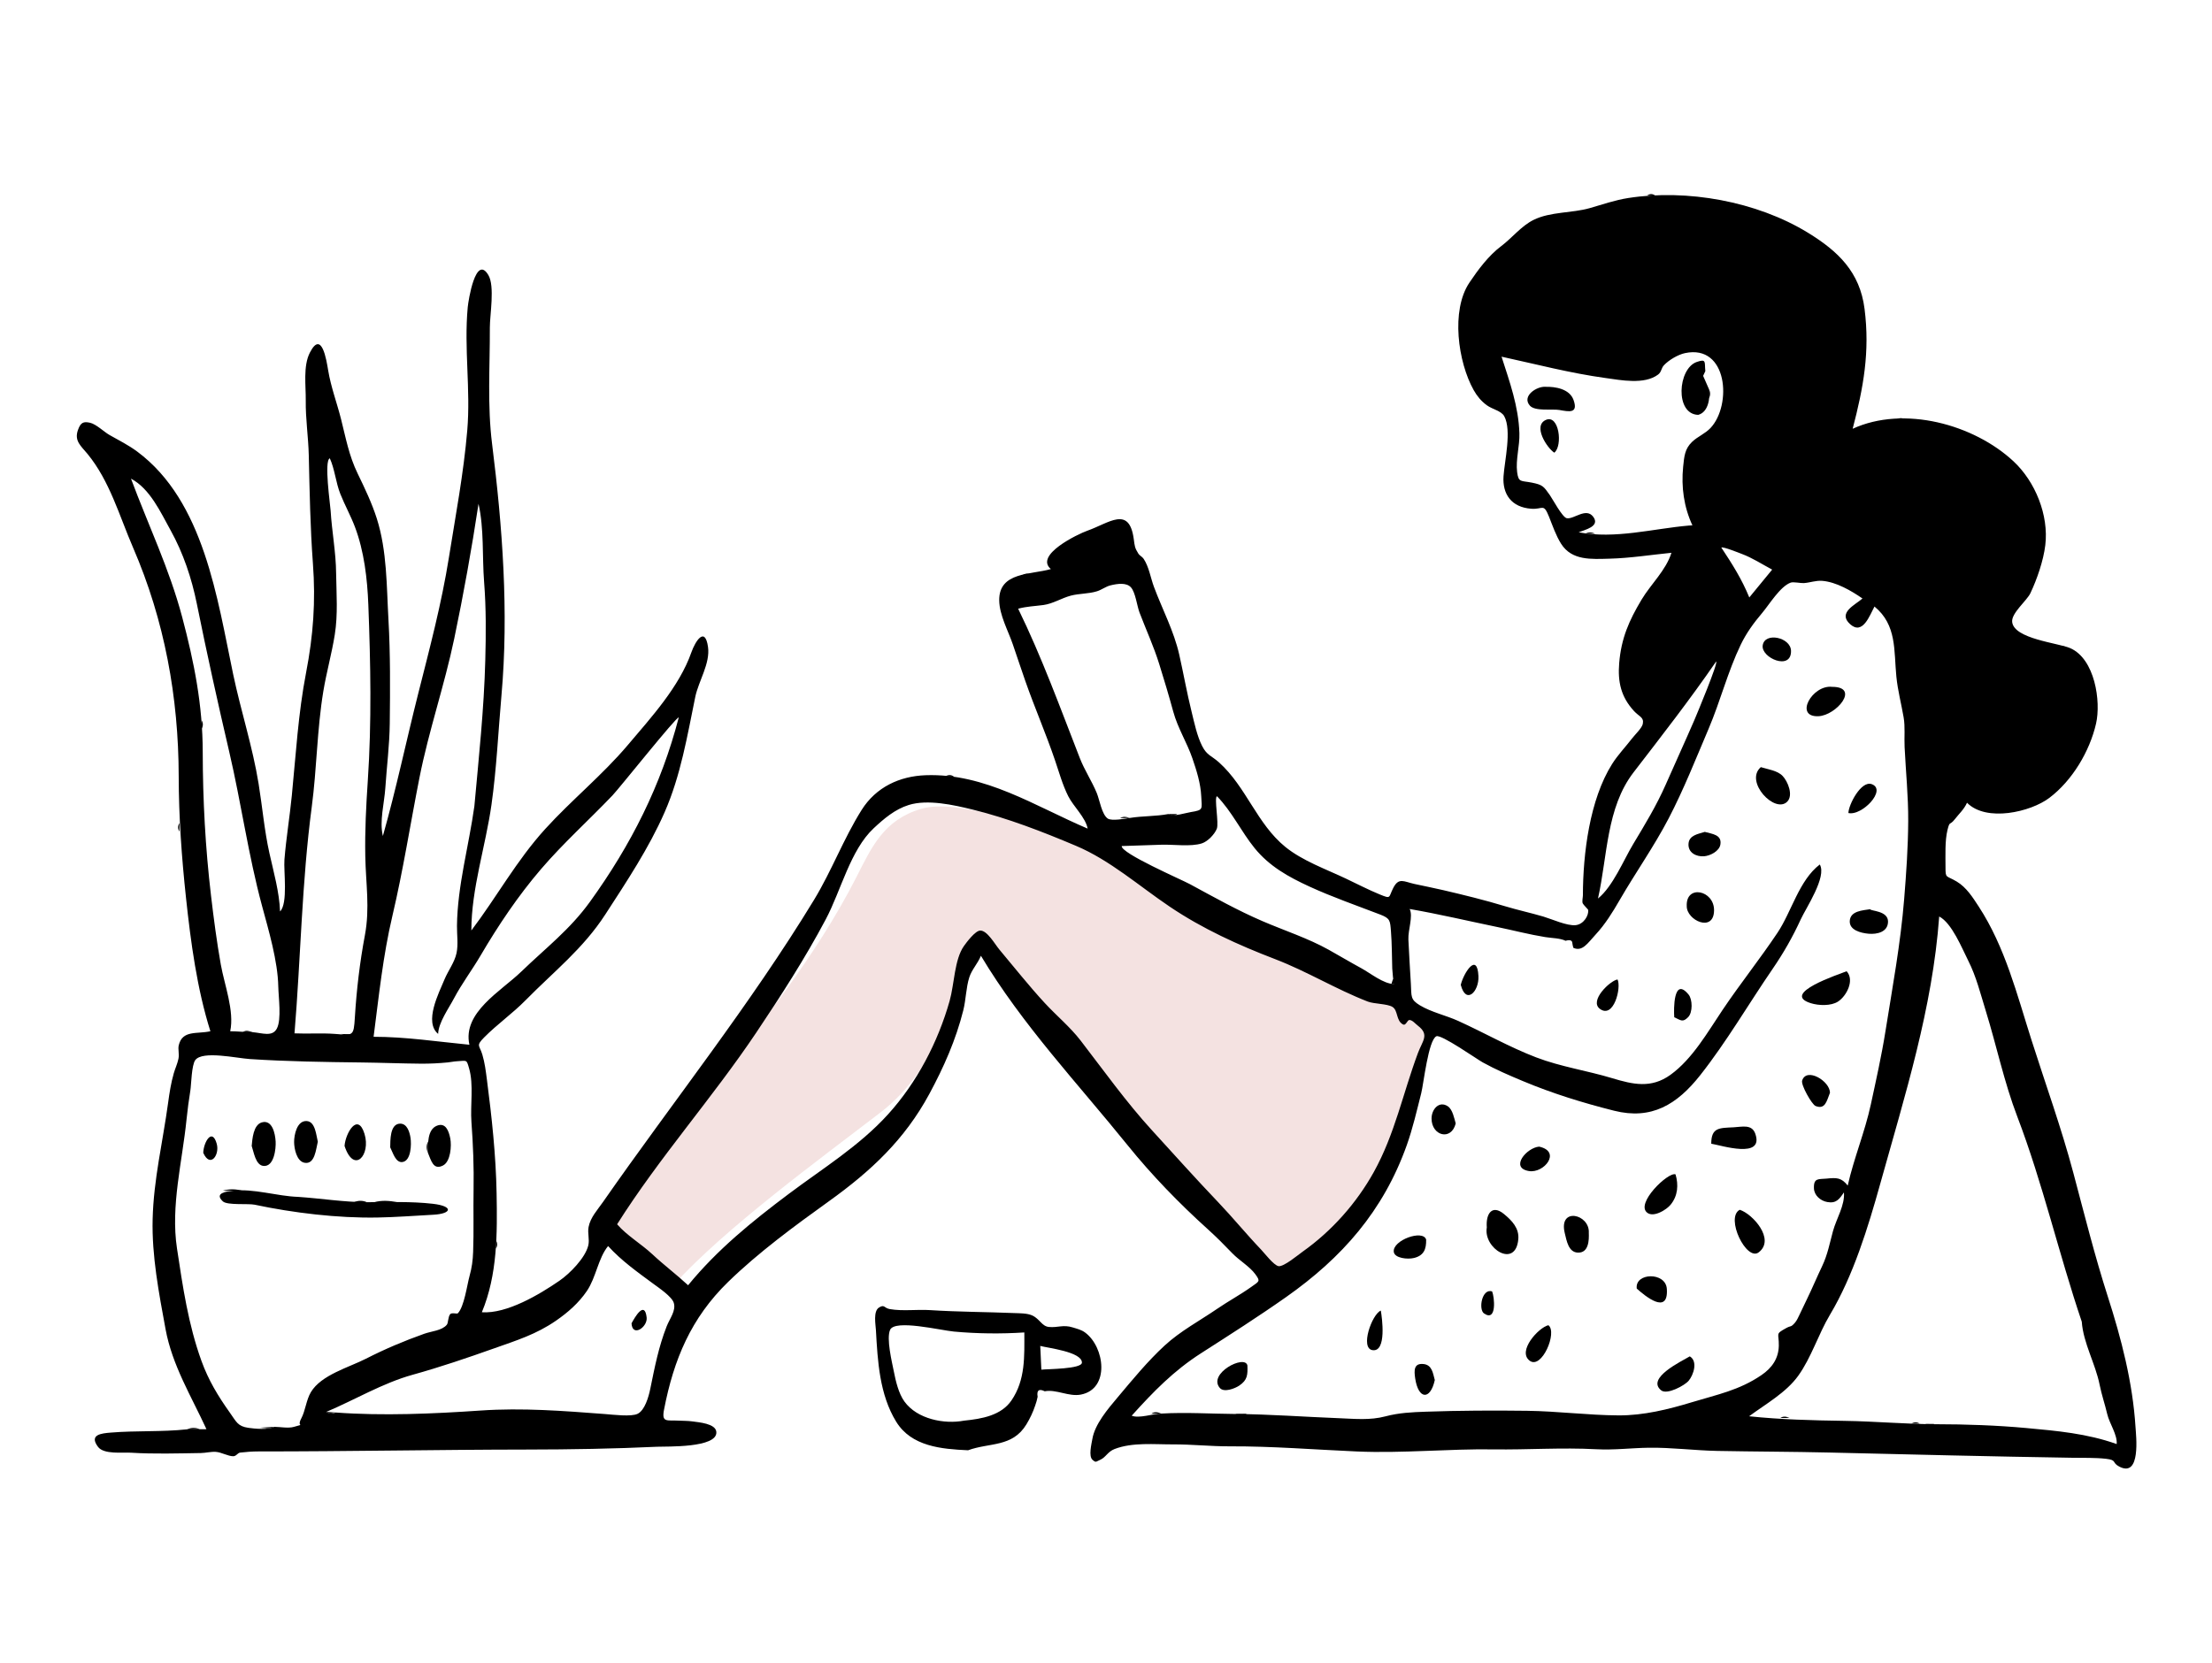 <svg width="351" height="264" viewBox="0 0 351 264" fill="none" xmlns="http://www.w3.org/2000/svg">
<path fill-rule="evenodd" clip-rule="evenodd" d="M95 194.228C96.592 195.884 95.425 198.351 99.629 198.351C101.523 199.942 104.943 202.429 106.83 204C115.152 194.852 129.908 184.108 139.785 176.517C144.467 172.917 147.509 167.929 150.033 162.919C151.328 160.351 151.342 157.439 152.091 154.703C152.428 153.47 152.605 151.622 153.634 150.081C154.662 149.054 154.042 149.208 155.177 148.027C155.665 147.519 157.233 154.553 158.19 154.717C158.995 154.854 160.468 157.059 160.977 157.603C163.424 160.223 165.797 162.921 168.374 165.439C172.316 169.291 175.905 173.082 179.565 177.165C187.053 185.519 184.35 183.64 192.5 191.5C193.104 192.083 202.068 202.18 203.124 202.459C204.18 202.739 209.55 200.42 209.55 198.351C212.117 196.78 215.421 192.596 217.616 190.649C221.898 186.848 221.128 179.806 223.078 174.73C224.246 171.691 225.612 168.515 226.817 165.486C227.32 164.224 226.687 162.52 226.109 161.421C225.937 161.093 224.842 160.223 224.455 160.156C223.999 160.077 227.237 160.64 227.078 160.602C225.563 160.228 224.401 159.768 223.5 159C222.989 158.564 222.392 157.662 221.616 157.423C218.778 156.548 216.232 154.878 213.55 153.881C202.319 149.708 190.952 145.65 181.257 138.836C178.743 137.069 177.072 135.741 174.072 134.599C171.04 133.445 167.993 132.416 164.899 131.409C162.17 130.52 159.425 129.687 156.606 129.051C153.557 128.362 149.232 127.489 146.186 128.376C140.203 130.117 138.272 134.55 135.889 139.226C132.666 145.553 128.769 151.54 124.544 157.363C116.417 168.567 102.931 182.934 95 194.228Z" fill="#F4E2E1"/>
<path fill-rule="evenodd" clip-rule="evenodd" d="M273.136 86.904C273.456 86.741 275.955 87.758 276.375 87.914C278.051 88.536 279.629 89.569 281.208 90.409C279.998 91.882 278.788 93.355 277.578 94.828C276.392 91.919 274.868 89.518 273.136 86.904ZM272.311 105.004C272.722 105.05 269.246 113.402 268.841 114.34C267.364 117.751 265.813 121.129 264.316 124.531C262.866 127.828 261.027 130.862 259.174 133.942C257.589 136.576 255.959 140.664 253.568 142.615C255.078 135.918 254.879 128.217 259.209 122.594C263.697 116.765 268.135 111.072 272.311 105.004ZM97.923 194.317C104.63 183.696 113.026 174.3 120.02 163.869C123.936 158.028 127.748 152.112 131.044 145.895C133.442 141.373 134.932 134.92 138.636 131.462C140.268 129.939 142.011 128.448 144.201 127.766C147.198 126.832 151.325 127.757 154.335 128.496C159.945 129.871 165.426 132.007 170.74 134.251C176.13 136.526 180.729 140.613 185.599 143.897C190.823 147.42 196.478 149.987 202.331 152.233C207.428 154.189 211.961 156.998 217.031 158.967C218.041 159.359 220.102 159.301 220.95 159.813C221.863 160.364 221.503 161.991 222.612 162.591C223.112 162.862 223.278 161.88 223.662 161.896C224.132 161.916 224.56 162.467 225.013 162.816C226.855 164.237 225.726 165.185 224.997 167.141C222.619 173.514 221.341 179.998 218.003 186.014C215.258 190.959 211.329 195.391 206.704 198.665C206 199.163 203.706 201.093 202.881 200.965C202.137 200.85 200.625 198.873 200.111 198.337C197.782 195.901 195.653 193.281 193.325 190.841C189.728 187.071 186.265 183.2 182.775 179.378C178.722 174.942 175.136 169.915 171.486 165.175C169.807 162.994 167.646 161.218 165.78 159.196C163.271 156.477 160.966 153.554 158.586 150.722C157.866 149.865 156.659 147.673 155.54 147.699C154.756 147.717 153.373 149.564 152.963 150.142C151.438 152.293 151.445 156.177 150.687 158.862C148.837 165.409 145.5 171.804 140.925 176.856C136.375 181.88 130.546 185.453 125.165 189.491C119.335 193.866 113.812 198.343 109.188 203.995C107.354 202.296 105.354 200.793 103.512 199.073C101.757 197.436 99.471 196.107 97.923 194.317ZM184.257 224.364C182.953 224.378 180.745 225.18 179.579 224.697C183.039 220.868 186.216 217.584 190.594 214.778C195.136 211.866 199.664 208.981 204.076 205.875C212.968 199.617 219.508 192.195 223.223 181.773C224.179 179.089 224.82 176.274 225.521 173.515C225.898 172.029 226.648 165.078 227.923 164.477C228.678 164.122 234.361 168.116 235.262 168.614C237.367 169.778 239.48 170.681 241.657 171.592C246.335 173.551 251.159 175.045 256.12 176.292C262.068 177.788 266.12 175.313 269.805 170.638C273.985 165.334 277.459 159.35 281.281 153.78C283.019 151.246 284.459 148.717 285.743 145.923C286.583 144.094 289.915 139.161 288.764 137.213C285.479 139.714 284.297 144.687 282.06 148.036C279.271 152.209 276.128 156.143 273.325 160.313C270.968 163.819 268.563 168.068 265.08 170.588C262.017 172.805 259.107 172.123 255.81 171.127C251.814 169.92 247.672 169.324 243.756 167.827C239.519 166.207 235.509 163.908 231.375 162.034C229.447 161.16 227.139 160.663 225.323 159.573C223.758 158.635 223.991 158.139 223.876 156.14C223.742 153.809 223.587 151.475 223.484 149.141C223.415 147.573 224.263 145.447 223.687 144.276C228.381 145.09 232.969 146.18 237.63 147.144C240.182 147.672 242.643 148.324 245.221 148.739C246.204 148.897 247.547 148.893 248.427 149.321C249.129 149.119 249.487 149.248 249.5 149.705C249.534 149.954 249.587 150.199 249.66 150.44C251.099 151.094 251.936 149.69 253.185 148.343C254.725 146.681 255.879 144.808 257.009 142.855C259.536 138.487 262.448 134.379 264.787 129.889C267.17 125.311 269.106 120.41 271.126 115.66C272.98 111.303 274.167 106.59 276.215 102.336C277.13 100.437 278.288 98.867 279.641 97.263C280.757 95.939 282.475 93.083 284.142 92.475C284.583 92.315 285.738 92.585 286.238 92.549C287.237 92.478 288.126 92.111 289.148 92.192C291.359 92.365 293.77 93.763 295.538 94.993C294.395 96.011 291.538 97.248 293.591 99.082C295.582 100.862 296.682 97.669 297.442 96.269C301.021 99.208 300.503 103.26 300.917 107.412C301.133 109.58 301.701 111.715 302.067 113.85C302.331 115.386 302.146 116.976 302.221 118.545C302.414 122.531 302.814 126.348 302.795 130.278C302.774 134.48 302.488 138.538 302.152 142.709C301.586 149.732 300.289 156.757 299.177 163.724C298.552 167.64 297.695 171.445 296.864 175.298C295.921 179.67 294.176 183.812 293.197 188.174C292.2 186.906 291.45 186.9 289.837 187.068C288.597 187.197 287.763 186.902 287.836 188.624C287.883 189.74 288.868 190.593 289.958 190.788C291.38 191.042 291.863 190.333 292.595 189.256C292.767 191.295 291.395 193.427 290.853 195.418C290.34 197.305 290 199.155 289.138 200.961C288.296 202.723 287.576 204.46 286.724 206.206C286.332 207.008 285.965 207.824 285.569 208.624C285.368 209.03 285.132 209.589 284.833 209.93C284.131 210.732 284.242 210.344 283.421 210.8C281.631 211.794 282.303 211.546 282.261 213.6C282.22 215.625 281.182 217.113 279.516 218.251C275.983 220.667 272.497 221.339 268.48 222.56C264.737 223.697 260.794 224.673 256.831 224.651C251.977 224.623 247.187 223.987 242.332 223.922C236.977 223.852 231.57 223.881 226.225 224.066C224.024 224.142 221.979 224.24 219.854 224.802C217.385 225.455 214.997 225.196 212.453 225.097C207.026 224.886 201.411 224.466 196.055 224.428C192.198 224.401 188.128 224.132 184.257 224.364ZM43.519 226.468C42.554 226.978 40.391 226.769 39.421 226.627C37.712 226.378 37.529 225.701 36.445 224.177C34.579 221.553 33.064 219.04 31.966 216.001C29.864 210.184 29.006 204.233 28.084 198.147C27.059 191.386 28.931 184.377 29.601 177.661C29.755 176.121 29.965 174.594 30.209 173.065C30.354 172.151 30.392 169.041 30.994 168.249C32.15 166.729 37.524 167.955 39.638 168.093C45.536 168.478 51.473 168.568 57.369 168.635C60.513 168.671 63.674 168.802 66.786 168.827C68.215 168.838 69.613 168.767 71.047 168.628C71.527 168.582 71.996 168.471 72.479 168.445C74.134 168.353 74.01 168.113 74.437 169.578C75.187 172.146 74.61 175.412 74.807 178.077C75.07 181.638 75.212 185.249 75.147 188.817C75.087 192.114 75.199 195.404 75.076 198.709C75.025 200.078 74.875 201.194 74.514 202.501C74.106 203.978 73.657 207.431 72.641 208.453C72.525 208.57 71.661 208.298 71.432 208.588C71.078 209.035 71.143 209.98 70.9 210.268C70.115 211.203 68.492 211.277 67.314 211.697C64.084 212.849 61.12 214.1 58.075 215.653C55.355 217.041 50.968 218.222 49.333 220.96C48.583 222.215 48.481 223.871 47.792 225.166C47.007 226.641 48.578 225.87 46.654 226.468C45.787 226.738 44.407 226.468 43.519 226.468ZM330.336 209.783C330.581 213.19 332.5 216.435 333.168 219.784C333.48 221.353 334.011 222.894 334.378 224.454C334.731 225.95 336.004 227.721 335.875 229.201C331.176 227.527 326.417 227.106 321.506 226.655C316.851 226.227 311.934 226.056 307.319 226.054C302.615 226.052 297.587 225.592 292.744 225.521C287.679 225.447 282.539 225.316 277.547 224.79C280.157 222.857 283.423 221.042 285.35 218.353C287.445 215.429 288.533 211.766 290.376 208.681C294.076 202.491 296.427 194.809 298.366 187.853C302.281 173.813 306.656 160.031 307.71 145.467C309.717 146.495 311.31 150.482 312.315 152.467C313.597 155.002 314.268 157.75 315.102 160.444C316.819 165.993 318.007 171.747 320.109 177.243C324.126 187.75 326.708 199.071 330.336 209.783ZM75.274 127.95C74.405 134.23 72.583 140.59 72.513 146.946C72.498 148.344 72.734 149.897 72.443 151.275C72.132 152.747 71.12 154.048 70.535 155.447C69.608 157.668 67.259 162.219 69.524 164.101C69.57 162.315 71.204 160.048 72.027 158.486C73.267 156.134 74.897 153.983 76.242 151.689C79.057 146.887 82.211 142.188 85.839 137.955C89.372 133.831 93.444 130.173 97.191 126.247C98.317 125.067 107.347 113.712 107.706 113.871C104.905 124.673 100.143 134.072 93.627 143.116C90.432 147.55 86.597 150.467 82.708 154.224C79.469 157.352 73.365 160.697 74.484 165.822C69.421 165.335 64.391 164.558 59.282 164.558C60.123 158.091 60.766 151.727 62.266 145.367C63.969 138.145 65.122 130.707 66.563 123.421C68.034 115.983 70.528 108.782 72.08 101.358C73.566 94.249 74.842 87.152 75.931 79.964C76.832 83.947 76.499 88.322 76.819 92.386C77.145 96.538 77.114 100.613 77.005 104.79C76.804 112.547 75.977 120.211 75.274 127.95ZM53.334 90.965C53.306 87.645 52.663 84.369 52.464 81.057C52.403 80.041 51.391 73.107 52.335 72.745C53.111 74.437 53.292 76.603 53.997 78.379C54.702 80.153 55.644 81.844 56.32 83.63C57.784 87.5 58.29 91.88 58.447 95.994C58.804 105.301 58.989 114.587 58.363 123.894C58.095 127.884 57.889 131.88 57.963 135.877C58.043 140.275 58.717 144.092 57.899 148.454C57.089 152.774 56.581 157.076 56.311 161.459C56.122 164.535 56.045 164.317 53.111 164.101C50.992 163.944 48.852 164.111 46.731 164.014C47.723 152.025 47.885 140.012 49.469 128.069C50.278 121.976 50.3 115.795 51.304 109.725C51.803 106.71 52.64 103.755 53.122 100.736C53.638 97.495 53.384 94.232 53.334 90.965ZM267.948 83.421C262.298 83.91 256.288 85.599 250.497 84.484C251.451 84.097 253.95 83.564 252.825 82.038C251.682 80.486 249.756 82.454 248.616 82.251C247.913 82.126 246.359 79.187 245.926 78.579C244.942 77.196 244.824 76.955 243.055 76.6C241.342 76.258 240.954 76.629 240.737 74.926C240.488 72.967 241.165 70.765 241.098 68.762C240.954 64.451 239.563 60.669 238.268 56.613C243.769 57.809 249.147 59.228 254.771 60C257.176 60.329 260.916 61.09 263.1 59.456C263.668 59.031 263.577 58.457 264.042 57.964C264.822 57.138 266.267 56.283 267.373 56.047C274.176 54.599 274.84 64.297 271.43 67.926C270.576 68.836 269.388 69.285 268.514 70.118C267.347 71.229 267.251 72.4 267.081 74.096C266.761 77.277 267.195 80.47 268.552 83.38L267.948 83.421ZM185.392 129.205C183.384 129.586 181.288 129.499 179.275 129.824C178.559 129.94 176.415 130.343 175.786 129.925C174.825 129.286 174.484 126.944 174.029 125.853C173.231 123.935 172.101 122.261 171.339 120.308C168.227 112.329 165.324 104.318 161.56 96.611C163.003 96.236 164.111 96.222 165.565 96.028C167.079 95.826 168.453 94.93 169.898 94.545C171.271 94.18 172.71 94.273 174.071 93.847C174.821 93.613 175.464 93.093 176.203 92.911C177.381 92.621 178.756 92.452 179.457 93.225C180.175 94.018 180.427 96.193 180.817 97.218C181.858 99.947 183.067 102.581 183.939 105.374C184.725 107.892 185.473 110.384 186.165 112.925C186.897 115.608 188.338 117.819 189.216 120.382C189.884 122.333 190.515 124.327 190.615 126.407C190.712 128.436 191.007 128.566 188.977 128.89C187.953 129.053 186.356 129.662 185.392 129.205ZM53.257 224.193C52.734 224.437 52.24 224.404 51.778 224.096C56.312 222.18 60.724 219.524 65.455 218.209C69.892 216.977 74.206 215.505 78.481 213.987C81.955 212.754 85.079 211.793 88.22 209.623C90.126 208.305 91.82 206.824 93.13 204.899C94.588 202.755 94.913 199.704 96.492 197.774C98.624 200.115 101.129 201.888 103.652 203.749C104.524 204.393 106.618 205.796 106.916 206.792C107.293 208.049 106.284 209.251 105.785 210.523C104.506 213.781 103.882 217.037 103.189 220.424C102.911 221.781 102.31 223.822 101.195 224.391C100.18 224.908 97.24 224.532 95.976 224.436C89.385 223.937 82.91 223.425 76.279 223.88C68.775 224.394 60.741 224.75 53.257 224.193ZM40.091 163.826C38.893 163.831 37.723 163.681 36.529 163.681C37.218 160.464 35.608 156.301 35.037 153.09C34.398 149.498 33.911 145.784 33.485 142.163C32.587 134.537 32.18 127.003 32.169 119.321C32.158 111.887 30.804 105.094 28.909 97.948C26.873 90.273 23.54 83.371 20.784 75.97C23.807 77.568 25.481 81.307 27.069 84.166C29.077 87.78 30.415 91.783 31.235 95.84C32.816 103.668 34.552 111.52 36.377 119.335C38.278 127.472 39.395 135.684 41.572 143.754C42.634 147.69 44.078 152.532 44.158 156.591C44.191 158.27 44.697 161.786 43.936 163.244C43.225 164.608 41.651 163.966 40.091 163.826ZM220.922 153.73C220.985 154.566 221.044 155.361 221.193 156.186C219.533 156.171 217.432 154.449 216.009 153.676C214.275 152.734 212.539 151.696 210.843 150.749C207.57 148.922 203.854 147.717 200.358 146.216C196.343 144.491 192.652 142.407 188.813 140.331C187.471 139.605 177.832 135.427 177.994 134.285C180.11 134.215 182.226 134.145 184.343 134.074C186.157 134.014 188.967 134.424 190.705 133.863C191.656 133.556 192.725 132.424 193.084 131.538C193.439 130.661 192.64 126.629 193.105 126.372C195.473 128.79 196.963 132.004 199.08 134.613C201.421 137.496 204.444 139.18 207.777 140.712C211.458 142.404 215.267 143.715 219.028 145.165C220.614 145.777 220.583 146.127 220.721 147.866C220.876 149.81 220.859 151.781 220.922 153.73ZM29.672 226.864C25.683 227.293 21.594 227.049 17.573 227.382C16.11 227.504 14.082 227.685 15.554 229.648C16.481 230.885 19.45 230.488 20.797 230.574C24.413 230.804 28.241 230.68 31.865 230.627C32.628 230.616 33.471 230.389 34.243 230.44C35.133 230.499 36.199 231.139 37.01 231.134C37.51 231.131 37.69 230.603 38.121 230.555C39.06 230.45 40 230.372 40.947 230.373C55.272 230.376 69.399 230.088 83.688 230.073C90.521 230.065 97.463 229.947 104.293 229.627C105.727 229.559 113.894 229.852 113.668 227.27C113.552 225.94 110.886 225.753 109.913 225.611C109.193 225.507 108.445 225.523 107.722 225.484C105.804 225.382 104.963 225.843 105.368 223.744C106.903 215.781 109.654 209.199 115.532 203.474C120.338 198.792 126.126 194.545 131.57 190.635C138.18 185.888 143.542 180.895 147.467 173.63C149.758 169.388 151.677 165.051 152.854 160.361C153.278 158.673 153.288 156.754 153.807 155.127C154.207 153.875 155.117 152.998 155.653 151.701C162.23 162.685 170.946 171.875 178.938 181.78C182.757 186.511 187.113 191.005 191.676 195.122C193.03 196.343 194.293 197.619 195.557 198.933C196.614 200.034 198.292 201.012 199.185 202.232C200.041 203.403 199.83 203.347 198.527 204.277C196.804 205.506 194.906 206.527 193.156 207.725C190.359 209.641 187.306 211.26 184.805 213.565C182.1 216.059 179.737 218.947 177.373 221.758C175.797 223.632 173.73 226.037 173.333 228.406C173.202 229.19 172.704 231.129 173.361 231.703C173.924 232.193 173.867 232.007 174.565 231.708C175.479 231.316 175.749 230.416 176.866 229.987C179.724 228.89 183.183 229.267 186.157 229.254C189.132 229.24 192.132 229.574 195.106 229.562C201.897 229.534 208.544 230.084 215.333 230.379C222.543 230.693 229.842 229.941 237.029 230.047C242.354 230.126 247.82 229.728 253.292 230.024C256.106 230.176 258.87 229.824 261.615 229.784C265.208 229.732 268.898 230.221 272.521 230.291C278.469 230.406 284.344 230.405 290.328 230.548C303.2 230.856 316.002 231.174 328.882 231.378C330.6 231.405 332.481 231.347 334.178 231.54C335.98 231.746 335.05 232.129 336.286 232.778C339.748 234.593 338.948 227.863 338.865 226.539C338.421 219.445 336.62 212.487 334.455 205.752C332.402 199.365 330.735 192.679 328.996 186.154C327.093 179.011 324.613 172.161 322.361 165.089C320.053 157.842 318.175 150.313 313.984 143.889C313.029 142.426 312.042 140.852 310.507 139.929C308.785 138.895 308.711 139.499 308.713 137.607C308.714 135.824 308.604 133.443 309.025 131.742C309.405 130.205 309.346 131.117 310.202 130.013C310.899 129.115 311.627 128.502 312.127 127.412C315.197 130.524 322.224 128.882 325.19 126.64C328.82 123.897 331.586 119.268 332.599 114.86C333.413 111.32 332.414 104.573 328.496 102.871C326.586 102.041 319.571 101.414 319.29 98.709C319.146 97.313 321.615 95.35 322.184 94.15C323.24 91.925 324.254 88.967 324.547 86.53C325.121 81.771 322.96 76.45 319.519 73.236C313.207 67.34 302.1 64.314 293.98 68.055C295.696 61.5 296.732 55.845 295.868 49.027C295.123 43.153 291.657 39.866 286.888 36.94C278.75 31.947 267.683 29.976 258.378 31.428C256.264 31.758 254.234 32.466 252.276 33.029C249.432 33.847 246.027 33.575 243.341 34.904C241.394 35.867 239.915 37.787 238.205 39.069C236.209 40.565 234.55 42.798 233.162 44.863C230.196 49.279 231.355 57.476 233.838 61.909C234.37 62.86 235.028 63.66 235.909 64.309C236.826 64.984 238.224 65.194 238.697 66.07C239.908 68.314 238.74 73.17 238.579 75.595C238.39 78.411 239.814 80.526 243.006 80.75C244.853 80.88 244.912 79.809 245.797 82.014C246.37 83.443 246.89 84.999 247.718 86.31C249.423 89.01 252.546 88.746 255.391 88.673C258.685 88.588 261.929 88.068 265.224 87.739C264.353 90.528 261.971 92.692 260.483 95.176C258.472 98.536 257.261 101.321 256.934 105.235C256.683 108.243 257.225 110.618 259.283 112.856C260.135 113.783 260.89 113.828 260.679 114.897C260.55 115.549 259.422 116.625 259.023 117.145C257.968 118.522 256.742 119.785 255.814 121.255C252.239 126.912 251.183 135.535 251.174 142.119C251.174 142.421 251.013 143.063 251.146 143.376C251.245 143.606 251.995 144.337 252.006 144.399C252.153 145.246 251.327 146.697 250.032 146.841C248.672 146.991 246.18 145.856 244.914 145.483C242.889 144.886 240.825 144.445 238.804 143.832C235.541 142.842 232.292 142.052 228.975 141.276C227.475 140.926 225.968 140.634 224.464 140.306C222.751 139.933 221.955 139.212 221.07 140.955C220.312 142.451 220.783 142.722 218.946 141.968C217.121 141.219 215.338 140.291 213.557 139.446C210.415 137.956 206.674 136.627 203.963 134.427C199.442 130.756 197.768 124.91 193.441 121.015C192.237 119.931 191.518 119.912 190.756 118.409C189.941 116.801 189.52 114.739 189.092 113.01C188.341 109.981 187.806 106.941 187.125 103.915C186.277 100.146 184.443 96.732 183.105 93.136C182.584 91.735 182.314 89.954 181.473 88.695C181.25 88.361 180.825 88.173 180.651 87.897C180.053 86.948 180.059 86.688 179.904 85.547C179.179 80.215 175.996 83.02 172.519 84.243C171.053 84.758 164.095 88.099 166.752 90.321C163.585 91.24 158.512 90.74 158.555 95.279C158.577 97.605 159.968 100.093 160.714 102.27C161.377 104.203 162.018 106.143 162.692 108.073C164.168 112.3 165.958 116.401 167.398 120.642C168.054 122.574 168.596 124.552 169.51 126.376C170.316 127.985 172.267 129.758 172.588 131.518C164.148 127.917 156.34 122.711 146.893 123.043C142.757 123.188 139.003 124.927 136.718 128.564C133.854 133.123 131.969 138.227 129.17 142.828C118.986 159.565 106.839 174.771 95.659 190.815C94.8 192.048 93.696 193.214 93.398 194.738C93.204 195.732 93.581 196.726 93.348 197.681C92.864 199.666 90.421 202.144 88.764 203.284C85.587 205.47 80.424 208.554 76.461 208.281C78.948 202.303 78.915 195.753 78.799 189.376C78.689 183.319 78.035 177.311 77.258 171.316C77.082 169.96 76.929 168.702 76.539 167.388C76.092 165.88 75.477 166.023 76.817 164.667C78.879 162.579 81.332 160.862 83.411 158.748C87.907 154.178 92.516 150.595 96.054 145.137C99.42 139.946 102.97 134.605 105.461 128.92C108.026 123.068 109.051 116.818 110.324 110.62C110.841 108.105 112.725 105.297 112.346 102.671C111.868 99.352 110.329 101.769 109.702 103.555C107.79 109.008 103.313 113.888 99.605 118.273C95.599 123.01 90.699 126.973 86.517 131.573C81.963 136.582 78.844 142.339 74.794 147.686C74.794 141.05 77.06 134.293 77.987 127.728C78.803 121.95 79.059 116.153 79.574 110.35C80.745 97.168 79.733 83.597 78.09 70.509C77.309 64.293 77.752 58.224 77.729 51.987C77.721 50.002 78.543 45.427 77.496 43.665C75.49 40.291 74.32 47.669 74.219 48.769C73.612 55.321 74.7 61.801 74.144 68.325C73.564 75.138 72.304 81.76 71.231 88.495C70.07 95.787 68.179 102.914 66.368 110.066C64.467 117.575 62.868 125.241 60.755 132.69C60.185 130.348 60.984 127.472 61.142 125.087C61.368 121.675 61.809 118.261 61.847 114.84C61.908 109.386 61.95 103.832 61.642 98.404C61.338 93.054 61.429 87.448 59.789 82.294C59.01 79.848 57.868 77.461 56.75 75.156C55.372 72.315 54.884 69.56 54.121 66.537C53.467 63.949 52.51 61.429 52.074 58.789C51.803 57.147 51.047 52.3 49.168 55.972C48.076 58.104 48.548 61.263 48.517 63.553C48.478 66.489 48.928 69.343 48.997 72.266C49.131 78.001 49.227 83.73 49.655 89.456C50.103 95.463 49.712 100.846 48.569 106.765C47.318 113.244 46.952 119.738 46.304 126.296C45.97 129.682 45.406 133.049 45.134 136.441C44.99 138.236 45.728 143.386 44.442 144.665C44.317 141.554 43.426 138.441 42.75 135.41C41.95 131.82 41.627 128.045 41.037 124.403C40.081 118.503 38.228 112.868 37.001 107.034C34.473 95.007 32.373 79.549 21.778 71.677C20.392 70.647 18.869 69.887 17.37 69.039C16.522 68.559 15.262 67.318 14.291 67.101C13.231 66.865 12.79 67.048 12.36 68.278C11.761 69.991 12.856 70.791 13.879 72.036C17.417 76.343 18.929 81.863 21.114 86.914C26.117 98.48 28.331 110.678 28.356 123.18C28.369 129.725 28.821 136.037 29.519 142.542C30.27 149.542 31.259 156.946 33.385 163.68C31.252 164.159 28.938 163.446 28.359 165.925C28.217 166.534 28.474 167.254 28.317 168.047C28.164 168.818 27.796 169.584 27.578 170.342C27.128 171.91 26.891 173.456 26.672 175.066C25.826 181.287 24.374 187.203 24.22 193.511C24.077 199.341 25.219 205.248 26.27 210.966C27.33 216.725 30.369 221.635 32.761 226.843C31.731 226.843 30.702 226.854 29.672 226.864Z" fill="black"/>
<path fill-rule="evenodd" clip-rule="evenodd" d="M165.068 213.625C166.203 213.946 171.68 214.551 171.679 216.27C171.678 217.301 166.209 217.281 165.241 217.393C165.183 216.137 165.126 214.881 165.068 213.625ZM152.978 225.485C149.822 226.085 145.538 225.241 143.52 222.458C142.577 221.158 142.13 219.181 141.823 217.629C141.53 216.15 140.625 212.46 141.241 211.074C141.996 209.372 149.248 211.151 151.36 211.346C155.045 211.686 158.855 211.727 162.542 211.486C162.542 215.293 162.736 219.003 160.497 222.28C158.882 224.644 155.848 225.202 152.978 225.485ZM153.613 230.187C157.042 228.932 160.643 229.748 162.876 226.066C163.443 225.132 163.92 224.127 164.263 223.09C164.43 222.635 164.56 222.17 164.653 221.693C164.479 220.667 164.855 220.377 165.781 220.825C167.598 220.471 169.592 221.719 171.506 221.351C176.15 220.459 175.307 213.807 172.19 211.504C171.575 211.049 170.96 210.923 170.255 210.698C168.702 210.203 167.861 210.756 166.44 210.615C165.292 210.502 164.976 209.298 163.742 208.767C162.934 208.421 161.812 208.447 160.963 208.412C156.518 208.23 152.059 208.231 147.585 207.942C145.499 207.807 143.246 208.137 141.202 207.781C140.245 207.613 140.383 206.976 139.476 207.535C138.538 208.114 138.943 210.253 138.991 211.106C139.264 216.04 139.558 221.331 142.201 225.644C144.619 229.591 149.377 229.994 153.613 230.187Z" fill="black"/>
<path fill-rule="evenodd" clip-rule="evenodd" d="M334.729 231.547C333.626 231.535 332.523 231.523 331.423 231.512C332.528 231.524 333.629 231.535 334.729 231.547Z" fill="black"/>
<path fill-rule="evenodd" clip-rule="evenodd" d="M28.349 126.357C28.351 125.297 28.353 124.237 28.355 123.18C28.353 124.24 28.351 125.299 28.349 126.357Z" fill="black"/>
<path fill-rule="evenodd" clip-rule="evenodd" d="M309.022 130.709C309.025 131.741 309.029 132.774 309.032 133.804C309.029 132.771 309.026 131.74 309.022 130.709Z" fill="black"/>
<path fill-rule="evenodd" clip-rule="evenodd" d="M217.306 230.375C216.428 230.376 215.55 230.377 214.676 230.38C215.555 230.379 216.43 230.377 217.306 230.375Z" fill="black"/>
<path fill-rule="evenodd" clip-rule="evenodd" d="M270.606 230.165C269.729 230.168 268.851 230.171 267.977 230.174C268.857 230.172 269.731 230.168 270.606 230.165Z" fill="black"/>
<path fill-rule="evenodd" clip-rule="evenodd" d="M78.684 187.288C78.722 187.984 78.761 188.681 78.8 189.376C78.761 188.679 78.722 187.983 78.684 187.288Z" fill="black"/>
<path fill-rule="evenodd" clip-rule="evenodd" d="M29.672 226.864C30.35 226.857 31.029 226.85 31.707 226.843C31.026 226.558 30.347 226.571 29.672 226.864Z" fill="black"/>
<path fill-rule="evenodd" clip-rule="evenodd" d="M89.899 229.95C89.412 229.943 88.926 229.935 88.443 229.927C88.931 229.934 89.415 229.942 89.899 229.95Z" fill="black"/>
<path fill-rule="evenodd" clip-rule="evenodd" d="M28.613 134.957C28.601 134.43 28.589 133.903 28.577 133.378C28.589 133.906 28.601 134.431 28.613 134.957Z" fill="black"/>
<path fill-rule="evenodd" clip-rule="evenodd" d="M74.145 68.325C74.185 67.782 74.225 67.239 74.266 66.697C74.225 67.241 74.185 67.783 74.145 68.325Z" fill="black"/>
<path fill-rule="evenodd" clip-rule="evenodd" d="M28.373 128.432C28.366 127.888 28.36 127.343 28.354 126.801C28.36 127.346 28.366 127.889 28.373 128.432Z" fill="black"/>
<path fill-rule="evenodd" clip-rule="evenodd" d="M181.485 229.274C181.052 229.281 180.62 229.287 180.19 229.293C180.624 229.286 181.055 229.28 181.485 229.274Z" fill="black"/>
<path fill-rule="evenodd" clip-rule="evenodd" d="M69.978 230.162C69.555 230.17 69.132 230.179 68.713 230.188C69.138 230.18 69.558 230.171 69.978 230.162Z" fill="black"/>
<path fill-rule="evenodd" clip-rule="evenodd" d="M24.268 191.871C24.299 191.393 24.33 190.916 24.359 190.439C24.329 190.917 24.299 191.394 24.268 191.871Z" fill="black"/>
<path fill-rule="evenodd" clip-rule="evenodd" d="M31.865 230.626C31.521 230.624 31.176 230.622 30.836 230.621C31.181 230.623 31.523 230.625 31.865 230.626Z" fill="black"/>
<path fill-rule="evenodd" clip-rule="evenodd" d="M78.797 230.184C78.456 230.176 78.115 230.167 77.777 230.159C78.12 230.168 78.459 230.176 78.797 230.184Z" fill="black"/>
<path fill-rule="evenodd" clip-rule="evenodd" d="M155.472 229.924C155.096 229.922 154.721 229.92 154.349 229.917C154.725 229.919 155.098 229.921 155.472 229.924Z" fill="black"/>
<path fill-rule="evenodd" clip-rule="evenodd" d="M242.06 229.922C241.703 229.925 241.346 229.928 240.993 229.931C241.351 229.929 241.705 229.925 242.06 229.922Z" fill="black"/>
<path fill-rule="evenodd" clip-rule="evenodd" d="M263.123 229.979C262.759 229.959 262.396 229.938 262.035 229.918C262.4 229.939 262.761 229.959 263.123 229.979Z" fill="black"/>
<path fill-rule="evenodd" clip-rule="evenodd" d="M162.277 91.288C162.818 91.241 163.36 91.194 163.901 91.147C163.359 91.185 162.786 90.865 162.277 91.288Z" fill="black"/>
<path fill-rule="evenodd" clip-rule="evenodd" d="M24.217 227.071C24.751 227.017 25.285 226.963 25.819 226.909C25.285 226.963 24.751 227.017 24.217 227.071Z" fill="black"/>
<path fill-rule="evenodd" clip-rule="evenodd" d="M61.468 94.576C61.503 95.044 61.539 95.512 61.575 95.979C61.539 95.51 61.503 95.043 61.468 94.576Z" fill="black"/>
<path fill-rule="evenodd" clip-rule="evenodd" d="M28.238 114.084C28.202 113.64 28.166 113.197 28.129 112.755C28.166 113.199 28.202 113.641 28.238 114.084Z" fill="black"/>
<path fill-rule="evenodd" clip-rule="evenodd" d="M61.68 101.834C61.718 102.301 61.757 102.768 61.795 103.234C61.757 102.766 61.718 102.3 61.68 101.834Z" fill="black"/>
<path fill-rule="evenodd" clip-rule="evenodd" d="M28.466 131.99C28.469 131.538 28.473 131.087 28.476 130.637C28.184 131.087 28.196 131.537 28.466 131.99Z" fill="black"/>
<path fill-rule="evenodd" clip-rule="evenodd" d="M78.677 196.819C78.681 197.272 78.685 197.725 78.689 198.175C78.988 197.719 78.929 197.268 78.677 196.819Z" fill="black"/>
<path fill-rule="evenodd" clip-rule="evenodd" d="M44.637 144.469C44.689 144.012 44.742 143.553 44.794 143.097C44.742 143.555 44.689 144.013 44.637 144.469Z" fill="black"/>
<path fill-rule="evenodd" clip-rule="evenodd" d="M326.488 102.436C326.842 102.903 327.324 102.583 327.745 102.64C327.326 102.572 326.907 102.504 326.488 102.436Z" fill="black"/>
<path fill-rule="evenodd" clip-rule="evenodd" d="M151.402 208.266C151.849 208.267 152.297 208.267 152.744 208.268C152.296 208.267 151.849 208.266 151.402 208.266Z" fill="black"/>
<path fill-rule="evenodd" clip-rule="evenodd" d="M79.935 104.358C79.893 104.738 79.851 105.119 79.809 105.498C79.851 105.117 79.893 104.737 79.935 104.358Z" fill="black"/>
<path fill-rule="evenodd" clip-rule="evenodd" d="M301.006 66.57C301.456 66.579 301.906 66.588 302.355 66.597C301.911 66.335 301.462 66.259 301.006 66.57Z" fill="black"/>
<path fill-rule="evenodd" clip-rule="evenodd" d="M61.69 108.415C61.719 108.814 61.749 109.213 61.777 109.61C61.748 109.211 61.719 108.813 61.69 108.415Z" fill="black"/>
<path fill-rule="evenodd" clip-rule="evenodd" d="M74.022 59.439C73.987 59.075 73.953 58.711 73.918 58.35C73.953 58.714 73.987 59.076 74.022 59.439Z" fill="black"/>
<path fill-rule="evenodd" clip-rule="evenodd" d="M77.558 58.3C77.593 58.694 77.628 59.089 77.663 59.482C77.628 59.087 77.593 58.693 77.558 58.3Z" fill="black"/>
<path fill-rule="evenodd" clip-rule="evenodd" d="M272.902 31.943C273.36 31.999 273.817 32.054 274.274 32.11C273.817 32.054 273.36 31.999 272.902 31.943Z" fill="black"/>
<path fill-rule="evenodd" clip-rule="evenodd" d="M305.953 66.884C306.422 66.932 306.892 66.98 307.361 67.028C306.892 66.98 306.422 66.932 305.953 66.884Z" fill="black"/>
<path fill-rule="evenodd" clip-rule="evenodd" d="M48.621 68.041C48.592 67.674 48.564 67.306 48.535 66.941C48.564 67.309 48.593 67.675 48.621 68.041Z" fill="black"/>
<path fill-rule="evenodd" clip-rule="evenodd" d="M321.366 128.628C321.096 128.632 320.826 128.636 320.559 128.64C320.831 128.636 321.099 128.632 321.366 128.628Z" fill="black"/>
<path fill-rule="evenodd" clip-rule="evenodd" d="M77.544 173.938C77.571 174.344 77.598 174.75 77.625 175.156C77.598 174.749 77.57 174.343 77.544 173.938Z" fill="black"/>
<path fill-rule="evenodd" clip-rule="evenodd" d="M49.955 94.825C49.966 94.433 49.977 94.042 49.988 93.651C49.977 94.043 49.966 94.434 49.955 94.825Z" fill="black"/>
<path fill-rule="evenodd" clip-rule="evenodd" d="M261.382 31.016C261.799 31.016 262.216 31.017 262.633 31.017C262.216 30.73 261.799 30.737 261.382 31.016Z" fill="black"/>
<path fill-rule="evenodd" clip-rule="evenodd" d="M150.012 123.231C150.469 123.242 150.926 123.254 151.382 123.266C150.933 122.948 150.476 122.94 150.012 123.231Z" fill="black"/>
<path fill-rule="evenodd" clip-rule="evenodd" d="M110.082 229.258C109.811 229.264 109.54 229.27 109.273 229.276C109.545 229.271 109.814 229.264 110.082 229.258Z" fill="black"/>
<path fill-rule="evenodd" clip-rule="evenodd" d="M99.882 229.734C99.611 229.724 99.341 229.715 99.074 229.706C99.346 229.715 99.614 229.725 99.882 229.734Z" fill="black"/>
<path fill-rule="evenodd" clip-rule="evenodd" d="M259.51 229.922C259.228 229.93 258.946 229.937 258.667 229.944C258.95 229.936 259.23 229.93 259.51 229.922Z" fill="black"/>
<path fill-rule="evenodd" clip-rule="evenodd" d="M24.503 187.338C24.544 186.951 24.584 186.563 24.624 186.177C24.584 186.565 24.544 186.952 24.503 187.338Z" fill="black"/>
<path fill-rule="evenodd" clip-rule="evenodd" d="M61.346 122.041C61.313 122.41 61.282 122.779 61.25 123.146C61.282 122.776 61.314 122.408 61.346 122.041Z" fill="black"/>
<path fill-rule="evenodd" clip-rule="evenodd" d="M47.167 115.702C47.21 115.311 47.254 114.919 47.298 114.529C47.254 114.921 47.21 115.312 47.167 115.702Z" fill="black"/>
<path fill-rule="evenodd" clip-rule="evenodd" d="M257.222 230.156C256.937 230.151 256.652 230.147 256.371 230.143C256.657 230.148 256.939 230.152 257.222 230.156Z" fill="black"/>
<path fill-rule="evenodd" clip-rule="evenodd" d="M153.612 230.187C153.335 230.174 153.059 230.162 152.786 230.149C153.063 230.162 153.338 230.174 153.612 230.187Z" fill="black"/>
<path fill-rule="evenodd" clip-rule="evenodd" d="M49.481 87.118C49.494 86.722 49.506 86.325 49.519 85.929C49.506 86.326 49.493 86.722 49.481 87.118Z" fill="black"/>
<path fill-rule="evenodd" clip-rule="evenodd" d="M284.199 230.414C283.922 230.412 283.644 230.41 283.37 230.408C283.649 230.411 283.924 230.413 284.199 230.414Z" fill="black"/>
<path fill-rule="evenodd" clip-rule="evenodd" d="M49.598 230.411C49.312 230.414 49.027 230.417 48.745 230.42C49.032 230.417 49.315 230.414 49.598 230.411Z" fill="black"/>
<path fill-rule="evenodd" clip-rule="evenodd" d="M43.435 230.378C43.16 230.397 42.885 230.417 42.612 230.436C42.889 230.417 43.162 230.397 43.435 230.378Z" fill="black"/>
<path fill-rule="evenodd" clip-rule="evenodd" d="M40.947 230.372C40.667 230.38 40.386 230.389 40.109 230.395C40.391 230.386 40.669 230.379 40.947 230.372Z" fill="black"/>
<path fill-rule="evenodd" clip-rule="evenodd" d="M28.17 117.275C28.188 116.884 28.206 116.494 28.225 116.105C28.206 116.496 28.188 116.885 28.17 117.275Z" fill="black"/>
<path fill-rule="evenodd" clip-rule="evenodd" d="M216.467 225.259C215.614 225.215 214.76 225.171 213.907 225.126C214.76 225.171 215.614 225.215 216.467 225.259Z" fill="black"/>
<path fill-rule="evenodd" clip-rule="evenodd" d="M267.948 83.421C267.208 83.485 266.467 83.55 265.727 83.614C266.467 83.549 267.208 83.485 267.948 83.421Z" fill="black"/>
<path fill-rule="evenodd" clip-rule="evenodd" d="M58.806 115.625C58.783 116.331 58.759 117.038 58.736 117.743C58.759 117.036 58.783 116.33 58.806 115.625Z" fill="black"/>
<path fill-rule="evenodd" clip-rule="evenodd" d="M43.519 226.468C42.745 226.515 41.972 226.562 41.199 226.609C41.977 226.644 42.767 226.866 43.519 226.468Z" fill="black"/>
<path fill-rule="evenodd" clip-rule="evenodd" d="M48.095 142.863C48.089 142.189 48.083 141.514 48.078 140.842C48.083 141.516 48.089 142.19 48.095 142.863Z" fill="black"/>
<path fill-rule="evenodd" clip-rule="evenodd" d="M50.074 164.047C49.396 164.056 48.717 164.066 48.039 164.074C48.718 164.065 49.396 164.056 50.074 164.047Z" fill="black"/>
<path fill-rule="evenodd" clip-rule="evenodd" d="M220.872 152.194C220.889 152.708 220.906 153.221 220.922 153.733C220.905 153.218 220.888 152.706 220.872 152.194Z" fill="black"/>
<path fill-rule="evenodd" clip-rule="evenodd" d="M38.782 130.436C38.809 130.947 38.837 131.458 38.864 131.967C38.836 131.455 38.809 130.945 38.782 130.436Z" fill="black"/>
<path fill-rule="evenodd" clip-rule="evenodd" d="M53.257 224.193C52.763 224.159 52.27 224.126 51.777 224.094C52.148 224.391 52.522 224.416 53.257 224.193Z" fill="black"/>
<path fill-rule="evenodd" clip-rule="evenodd" d="M56.56 157.353C56.526 157.904 56.492 158.455 56.458 159.004C56.492 158.453 56.526 157.903 56.56 157.353Z" fill="black"/>
<path fill-rule="evenodd" clip-rule="evenodd" d="M241.114 70.355C241.109 69.822 241.104 69.29 241.098 68.76C241.104 69.293 241.109 69.824 241.114 70.355Z" fill="black"/>
<path fill-rule="evenodd" clip-rule="evenodd" d="M55.962 164.158L54.122 164.118C54.729 164.411 55.343 164.421 55.962 164.158Z" fill="black"/>
<path fill-rule="evenodd" clip-rule="evenodd" d="M38.99 168.087C39.424 168.091 39.857 168.094 40.288 168.099C39.853 168.095 39.421 168.091 38.99 168.087Z" fill="black"/>
<path fill-rule="evenodd" clip-rule="evenodd" d="M197.856 224.403C197.256 224.411 196.655 224.419 196.055 224.427C196.66 224.73 197.261 224.773 197.856 224.403Z" fill="black"/>
<path fill-rule="evenodd" clip-rule="evenodd" d="M310.981 226.174C310.372 226.119 309.762 226.065 309.153 226.01C309.762 226.065 310.372 226.119 310.981 226.174Z" fill="black"/>
<path fill-rule="evenodd" clip-rule="evenodd" d="M58.595 120.164C58.565 120.717 58.535 121.271 58.505 121.822C58.535 121.268 58.565 120.716 58.595 120.164Z" fill="black"/>
<path fill-rule="evenodd" clip-rule="evenodd" d="M253.132 84.72C252.618 84.467 252.1 84.424 251.577 84.693C252.096 84.702 252.614 84.711 253.132 84.72Z" fill="black"/>
<path fill-rule="evenodd" clip-rule="evenodd" d="M75.401 126.553C75.359 127.019 75.316 127.486 75.274 127.951C75.317 127.484 75.359 127.018 75.401 126.553Z" fill="black"/>
<path fill-rule="evenodd" clip-rule="evenodd" d="M31.997 115.664C32.261 115.207 32.252 114.753 31.985 114.303C31.989 114.757 31.993 115.21 31.997 115.664Z" fill="black"/>
<path fill-rule="evenodd" clip-rule="evenodd" d="M40.091 163.827C39.562 163.664 39.033 163.435 38.507 163.832C39.035 163.83 39.563 163.828 40.091 163.827Z" fill="black"/>
<path fill-rule="evenodd" clip-rule="evenodd" d="M211 225.05C210.468 225 209.936 224.951 209.404 224.901C209.936 224.951 210.468 225 211 225.05Z" fill="black"/>
<path fill-rule="evenodd" clip-rule="evenodd" d="M283.957 225.051C283.47 224.837 282.983 224.725 282.503 225.068C282.988 225.062 283.472 225.057 283.957 225.051Z" fill="black"/>
<path fill-rule="evenodd" clip-rule="evenodd" d="M184.257 224.364C183.735 224.136 183.215 224.011 182.701 224.38C183.22 224.375 183.738 224.369 184.257 224.364Z" fill="black"/>
<path fill-rule="evenodd" clip-rule="evenodd" d="M300.282 156.931C300.243 157.402 300.204 157.872 300.165 158.342C300.204 157.871 300.243 157.401 300.282 156.931Z" fill="black"/>
<path fill-rule="evenodd" clip-rule="evenodd" d="M179.275 129.824C178.763 129.637 178.252 129.54 177.748 129.851C178.257 129.842 178.766 129.833 179.275 129.824Z" fill="black"/>
<path fill-rule="evenodd" clip-rule="evenodd" d="M58.602 143.833C58.573 144.293 58.545 144.754 58.517 145.212C58.545 144.752 58.574 144.293 58.602 143.833Z" fill="black"/>
<path fill-rule="evenodd" clip-rule="evenodd" d="M300.613 102.326C300.656 102.696 300.698 103.067 300.74 103.436C300.698 103.064 300.656 102.695 300.613 102.326Z" fill="black"/>
<path fill-rule="evenodd" clip-rule="evenodd" d="M330.337 209.782C330.363 210.143 330.389 210.503 330.415 210.862C330.388 210.501 330.362 210.141 330.337 209.782Z" fill="black"/>
<path fill-rule="evenodd" clip-rule="evenodd" d="M47.868 146.268C47.897 145.895 47.925 145.522 47.954 145.151C47.925 145.525 47.897 145.896 47.868 146.268Z" fill="black"/>
<path fill-rule="evenodd" clip-rule="evenodd" d="M85.212 223.667C84.755 223.671 84.298 223.674 83.841 223.677C84.298 223.674 84.755 223.671 85.212 223.667Z" fill="black"/>
<path fill-rule="evenodd" clip-rule="evenodd" d="M221.045 155.367C220.96 155.639 220.875 155.91 220.789 156.182C221.359 156.32 221.445 156.048 221.045 155.367Z" fill="black"/>
<path fill-rule="evenodd" clip-rule="evenodd" d="M186.784 129.21C186.32 129.208 185.856 129.207 185.392 129.205C185.855 129.425 186.319 129.576 186.784 129.21Z" fill="black"/>
<path fill-rule="evenodd" clip-rule="evenodd" d="M300.021 159.159C300.006 159.571 299.99 159.982 299.975 160.392C299.991 159.98 300.006 159.57 300.021 159.159Z" fill="black"/>
<path fill-rule="evenodd" clip-rule="evenodd" d="M295.111 225.502C294.663 225.501 294.216 225.501 293.768 225.5C294.216 225.501 294.663 225.501 295.111 225.502Z" fill="black"/>
<path fill-rule="evenodd" clip-rule="evenodd" d="M74.274 163.497C74.258 163.876 74.241 164.255 74.224 164.631C74.24 164.252 74.258 163.874 74.274 163.497Z" fill="black"/>
<path fill-rule="evenodd" clip-rule="evenodd" d="M304.622 225.963C304.182 225.671 303.74 225.696 303.298 225.959C303.739 225.96 304.181 225.962 304.622 225.963Z" fill="black"/>
<path fill-rule="evenodd" clip-rule="evenodd" d="M293.024 97.034C293.001 97.421 292.977 97.808 292.952 98.192C292.976 97.805 293 97.419 293.024 97.034Z" fill="black"/>
<path fill-rule="evenodd" clip-rule="evenodd" d="M306.914 226.003C306.456 226.005 305.998 226.007 305.541 226.009C306 226.321 306.457 226.336 306.914 226.003Z" fill="black"/>
<path fill-rule="evenodd" clip-rule="evenodd" d="M53.335 90.965C53.331 90.572 53.328 90.18 53.324 89.788C53.328 90.181 53.331 90.573 53.335 90.965Z" fill="black"/>
<path fill-rule="evenodd" clip-rule="evenodd" d="M263.574 84.096C263.136 84.153 262.698 84.21 262.26 84.267C262.698 84.21 263.136 84.153 263.574 84.096Z" fill="black"/>
<path fill-rule="evenodd" clip-rule="evenodd" d="M302.231 117.996C302.226 118.362 302.22 118.729 302.213 119.095C302.219 118.727 302.225 118.361 302.231 117.996Z" fill="black"/>
<path fill-rule="evenodd" clip-rule="evenodd" d="M50.385 117.943C50.409 117.57 50.433 117.196 50.457 116.824C50.433 117.199 50.409 117.571 50.385 117.943Z" fill="black"/>
<path fill-rule="evenodd" clip-rule="evenodd" d="M152.557 225.565C152.016 225.614 151.476 225.663 150.935 225.712C151.476 225.663 152.016 225.614 152.557 225.565Z" fill="black"/>
<path fill-rule="evenodd" clip-rule="evenodd" d="M154.362 211.571C154.654 211.576 154.946 211.581 155.235 211.587C154.942 211.583 154.652 211.577 154.362 211.571Z" fill="black"/>
<path fill-rule="evenodd" clip-rule="evenodd" d="M154.337 225.351C153.884 225.395 153.43 225.44 152.977 225.485C153.43 225.44 153.884 225.395 154.337 225.351Z" fill="black"/>
<path fill-rule="evenodd" clip-rule="evenodd" d="M235.926 194.821C235.336 198.154 240.516 201.414 240.926 196.676C241.076 194.943 239.918 193.725 238.62 192.666C236.779 191.163 235.75 192.602 235.926 194.821Z" fill="black"/>
<path fill-rule="evenodd" clip-rule="evenodd" d="M293.022 154.155C291.802 154.654 282.479 157.692 287.321 159.22C288.603 159.625 290.541 159.685 291.652 158.972C292.989 158.115 294.337 155.584 293.022 154.155Z" fill="black"/>
<path fill-rule="evenodd" clip-rule="evenodd" d="M290.728 109.017C287.563 108.649 284.647 113.847 288.549 113.678C291.389 113.555 295.208 109.017 290.728 109.017Z" fill="black"/>
<path fill-rule="evenodd" clip-rule="evenodd" d="M279.407 121.761C276.765 124.066 281.663 129.226 283.607 127.229C284.6 126.209 283.684 124.011 282.865 123.158C282.024 122.282 280.527 122.118 279.407 121.761Z" fill="black"/>
<path fill-rule="evenodd" clip-rule="evenodd" d="M271.54 181.53C273.1 181.778 279.96 184.019 278.53 179.948C277.984 178.395 276.462 178.855 275.071 178.927C272.828 179.041 271.54 178.934 271.54 181.53Z" fill="black"/>
<path fill-rule="evenodd" clip-rule="evenodd" d="M276.059 192.018C273.724 193.267 277.138 200.259 279.073 198.771C281.759 196.707 278.086 192.646 276.059 192.018Z" fill="black"/>
<path fill-rule="evenodd" clip-rule="evenodd" d="M265.875 186.397C264.739 185.933 259.386 191.082 261.424 192.514C262.468 193.249 264.447 191.99 265.077 191.231C266.257 189.808 266.364 188.052 265.875 186.397Z" fill="black"/>
<path fill-rule="evenodd" clip-rule="evenodd" d="M296.759 144.31C295.598 144.501 293.594 144.561 293.519 146.192C293.454 147.625 295.251 148.09 296.516 148.202C297.829 148.319 299.567 147.948 299.592 146.298C299.618 144.517 296.8 144.624 296.759 144.31Z" fill="black"/>
<path fill-rule="evenodd" clip-rule="evenodd" d="M268.139 215.281C266.903 216.032 261.137 218.733 263.609 220.685C264.534 221.416 267.337 219.907 267.968 219.14C268.721 218.225 269.457 216.081 268.139 215.281Z" fill="black"/>
<path fill-rule="evenodd" clip-rule="evenodd" d="M252.111 195.677C252.29 192.695 247.258 191.508 248.302 195.741C248.596 196.935 248.88 198.746 250.356 198.815C252.1 198.897 252.163 196.834 252.111 195.677Z" fill="black"/>
<path fill-rule="evenodd" clip-rule="evenodd" d="M267.653 143.818C267.618 146.08 271.953 148.075 271.986 144.489C272.016 141.285 267.491 140.347 267.653 143.818Z" fill="black"/>
<path fill-rule="evenodd" clip-rule="evenodd" d="M270.515 132.037C269.447 132.381 268.028 132.558 267.934 133.916C267.834 135.352 269.168 135.991 270.369 135.91C271.353 135.844 272.81 135.116 272.989 134.047C273.251 132.48 271.721 132.377 270.515 132.037Z" fill="black"/>
<path fill-rule="evenodd" clip-rule="evenodd" d="M290.376 173.454C290.394 171.588 286.653 169.344 285.964 171.51C285.744 172.203 287.507 175.311 288.093 175.544C289.645 176.16 289.862 174.724 290.376 173.454Z" fill="black"/>
<path fill-rule="evenodd" clip-rule="evenodd" d="M259.721 204.525C260.985 205.657 264.777 208.835 264.494 204.568C264.313 201.843 259.387 201.985 259.721 204.525Z" fill="black"/>
<path fill-rule="evenodd" clip-rule="evenodd" d="M197.938 216.72C197.523 214.925 191.591 218.038 193.57 220.304C194.235 221.065 195.972 220.376 196.64 219.925C197.962 219.033 197.991 218.21 197.938 216.72Z" fill="black"/>
<path fill-rule="evenodd" clip-rule="evenodd" d="M230.993 178.315C230.762 177.516 230.505 176.101 229.742 175.591C228.361 174.668 227.159 176.061 227.159 177.529C227.158 180.267 230.276 181.131 230.993 178.315Z" fill="black"/>
<path fill-rule="evenodd" clip-rule="evenodd" d="M245.698 210.338C244.158 210.691 240.728 214.435 242.717 215.963C244.631 217.433 247.177 211.456 245.698 210.338Z" fill="black"/>
<path fill-rule="evenodd" clip-rule="evenodd" d="M244.231 181.994C242.251 182.152 239.529 185.359 242.607 185.869C245.015 186.268 247.815 182.78 244.231 181.994Z" fill="black"/>
<path fill-rule="evenodd" clip-rule="evenodd" d="M226.301 196.753C225.804 195.08 220.892 196.873 221.168 198.715C221.315 199.694 223.323 199.924 224.379 199.665C225.933 199.284 226.336 198.264 226.301 196.753Z" fill="black"/>
<path fill-rule="evenodd" clip-rule="evenodd" d="M284.2 103.311C284.164 101.148 280.008 100.266 279.704 102.446C279.428 104.415 284.252 106.51 284.2 103.311Z" fill="black"/>
<path fill-rule="evenodd" clip-rule="evenodd" d="M227.674 219.04C227.374 217.952 227.245 216.643 225.887 216.5C224.331 216.335 224.377 217.528 224.56 218.764C225.057 222.127 226.958 222.295 227.674 219.04Z" fill="black"/>
<path fill-rule="evenodd" clip-rule="evenodd" d="M293.306 129.045C295.473 129.534 299.441 125.361 297.016 124.465C295.307 123.834 293.306 127.786 293.306 129.045Z" fill="black"/>
<path fill-rule="evenodd" clip-rule="evenodd" d="M265.671 161.459C266.774 161.978 267.028 162.293 267.875 161.441C268.612 160.699 268.58 158.632 267.947 157.86C265.522 154.904 265.579 160.263 265.671 161.459Z" fill="black"/>
<path fill-rule="evenodd" clip-rule="evenodd" d="M256.675 155.464C255.525 155.61 252.108 158.851 253.887 160.14C256.068 161.718 257.301 156.774 256.675 155.464Z" fill="black"/>
<path fill-rule="evenodd" clip-rule="evenodd" d="M231.794 156.317C232.63 159.536 234.717 157.37 234.599 154.934C234.409 151.032 232.247 154.43 231.794 156.317Z" fill="black"/>
<path fill-rule="evenodd" clip-rule="evenodd" d="M219.107 208.016C217.693 208.601 215.774 214.007 217.794 214.297C220.062 214.623 219.307 209.142 219.107 208.016Z" fill="black"/>
<path fill-rule="evenodd" clip-rule="evenodd" d="M236.769 204.978C235.151 204.432 234.558 207.846 235.498 208.48C237.568 209.875 237.131 205.784 236.769 204.978Z" fill="black"/>
<path fill-rule="evenodd" clip-rule="evenodd" d="M252.111 195.676C252.131 196.129 252.152 196.583 252.173 197.033C252.153 196.579 252.132 196.128 252.111 195.676Z" fill="black"/>
<path fill-rule="evenodd" clip-rule="evenodd" d="M197.938 216.72C197.955 217.185 197.972 217.649 197.989 218.112C197.973 217.646 197.956 217.183 197.938 216.72Z" fill="black"/>
<path fill-rule="evenodd" clip-rule="evenodd" d="M226.3 196.753C226.309 197.148 226.319 197.542 226.329 197.934C226.32 197.538 226.31 197.146 226.3 196.753Z" fill="black"/>
<path fill-rule="evenodd" clip-rule="evenodd" d="M47.306 189.969C43.951 189.862 40.208 188.599 36.911 189.001C36.004 189.111 33.914 189.34 35.368 190.686C36.064 191.33 39.393 190.997 40.401 191.21C46.561 192.515 53.553 193.356 59.87 193.247C62.827 193.196 65.805 192.96 68.761 192.803C71.714 192.647 72.004 191.447 68.681 191.065C65.23 190.669 61.688 190.816 58.22 190.812C54.573 190.807 50.945 190.213 47.306 189.969Z" fill="black"/>
<path fill-rule="evenodd" clip-rule="evenodd" d="M39.939 181.886C40.262 182.805 40.545 184.916 41.783 185.054C43.516 185.248 43.803 182.272 43.739 181.184C43.662 179.87 43.189 177.688 41.556 178.143C40.177 178.527 40.039 180.835 39.939 181.886Z" fill="black"/>
<path fill-rule="evenodd" clip-rule="evenodd" d="M50.431 181.213C50.177 180.228 50.053 178.008 48.661 177.933C47.104 177.849 46.66 180.162 46.67 181.27C46.68 182.322 47.069 184.309 48.309 184.552C49.989 184.881 50.139 182.338 50.431 181.213Z" fill="black"/>
<path fill-rule="evenodd" clip-rule="evenodd" d="M67.904 182.979C68.409 184.162 68.742 185.792 70.302 184.985C71.509 184.361 71.677 181.845 71.45 180.693C71.214 179.499 70.714 178.13 69.343 178.667C67.761 179.286 67.921 181.676 67.904 182.979Z" fill="black"/>
<path fill-rule="evenodd" clip-rule="evenodd" d="M54.673 181.886C56.16 186.394 58.873 183.344 57.843 179.978C56.766 176.459 54.809 179.877 54.673 181.886Z" fill="black"/>
<path fill-rule="evenodd" clip-rule="evenodd" d="M61.919 182.109C62.332 182.903 62.772 184.615 63.885 184.435C65.25 184.214 65.294 181.587 65.144 180.609C65.014 179.752 64.629 178.325 63.487 178.344C61.836 178.371 61.947 181.081 61.919 182.109Z" fill="black"/>
<path fill-rule="evenodd" clip-rule="evenodd" d="M32.251 182.974C33.358 185.458 34.881 183.319 34.394 181.554C33.671 178.938 32.314 181.256 32.251 182.974Z" fill="black"/>
<path fill-rule="evenodd" clip-rule="evenodd" d="M59.367 190.815C60.575 190.811 61.785 190.806 62.994 190.802C61.784 190.574 60.574 190.485 59.367 190.815Z" fill="black"/>
<path fill-rule="evenodd" clip-rule="evenodd" d="M35.337 188.991C36.386 188.998 37.434 189.004 38.482 189.011C37.436 188.697 36.387 188.69 35.337 188.991Z" fill="black"/>
<path fill-rule="evenodd" clip-rule="evenodd" d="M47.306 189.969C48.145 190.025 48.984 190.082 49.823 190.138C48.984 190.082 48.145 190.025 47.306 189.969Z" fill="black"/>
<path fill-rule="evenodd" clip-rule="evenodd" d="M67.905 182.978C67.912 182.376 67.921 181.773 67.928 181.172C67.618 181.771 67.639 182.373 67.905 182.978Z" fill="black"/>
<path fill-rule="evenodd" clip-rule="evenodd" d="M61.325 193.234C60.839 193.239 60.352 193.243 59.869 193.247C60.357 193.243 60.841 193.239 61.325 193.234Z" fill="black"/>
<path fill-rule="evenodd" clip-rule="evenodd" d="M65.456 190.867C66.142 190.923 66.828 190.979 67.513 191.035C66.827 190.979 66.142 190.923 65.456 190.867Z" fill="black"/>
<path fill-rule="evenodd" clip-rule="evenodd" d="M56.188 190.808C56.865 190.809 57.542 190.81 58.219 190.812C57.542 190.527 56.865 190.518 56.188 190.808Z" fill="black"/>
<path fill-rule="evenodd" clip-rule="evenodd" d="M61.919 182.109C61.936 181.481 61.952 180.853 61.968 180.226C61.951 180.854 61.935 181.482 61.919 182.109Z" fill="black"/>
<path fill-rule="evenodd" clip-rule="evenodd" d="M71.45 180.693C71.453 181.305 71.457 181.918 71.462 182.528C71.458 181.915 71.454 181.304 71.45 180.693Z" fill="black"/>
<path fill-rule="evenodd" clip-rule="evenodd" d="M43.459 189.741C44.057 189.795 44.655 189.849 45.253 189.903C44.654 189.849 44.056 189.795 43.459 189.741Z" fill="black"/>
<path fill-rule="evenodd" clip-rule="evenodd" d="M32.252 182.975C32.271 182.44 32.29 181.905 32.31 181.37C32.29 181.906 32.271 182.44 32.252 182.975Z" fill="black"/>
<path fill-rule="evenodd" clip-rule="evenodd" d="M57.71 193.252C57.294 193.244 56.877 193.236 56.465 193.229C56.883 193.237 57.296 193.245 57.71 193.252Z" fill="black"/>
<path fill-rule="evenodd" clip-rule="evenodd" d="M39.939 181.886C39.976 181.502 40.013 181.117 40.049 180.733C40.012 181.119 39.975 181.502 39.939 181.886Z" fill="black"/>
<path fill-rule="evenodd" clip-rule="evenodd" d="M54.673 181.886C54.7 181.491 54.727 181.096 54.754 180.702C54.727 181.097 54.7 181.491 54.673 181.886Z" fill="black"/>
<path fill-rule="evenodd" clip-rule="evenodd" d="M269.467 65.847C271.105 65.418 271.412 63.115 271.149 61.702C270.85 61.02 270.552 60.339 270.253 59.658C270.37 59.406 270.487 59.154 270.603 58.902C270.453 57.498 270.836 56.889 269.224 57.457C266.228 58.513 265.749 65.739 269.467 65.847Z" fill="black"/>
<path fill-rule="evenodd" clip-rule="evenodd" d="M245.219 61.396C243.869 61.289 241.418 62.861 242.761 64.382C243.594 65.324 246.336 64.878 247.455 65.075C248.939 65.336 250.486 65.692 249.684 63.47C249.053 61.724 246.802 61.35 245.219 61.396Z" fill="black"/>
<path fill-rule="evenodd" clip-rule="evenodd" d="M246.639 71.85C248.009 70.751 247.398 65.744 245.312 66.644C243.165 67.572 245.495 71.127 246.639 71.85Z" fill="black"/>
<path fill-rule="evenodd" clip-rule="evenodd" d="M271.149 61.701C271.149 62.227 271.149 62.755 271.15 63.279C271.436 62.751 271.427 62.226 271.149 61.701Z" fill="black"/>
<path fill-rule="evenodd" clip-rule="evenodd" d="M269.467 65.847C269.187 65.839 268.908 65.831 268.632 65.824C268.913 65.833 269.189 65.84 269.467 65.847Z" fill="black"/>
<path fill-rule="evenodd" clip-rule="evenodd" d="M100.211 210.04C100.339 212.317 102.785 210.634 102.611 209.11C102.296 206.345 100.733 209.077 100.211 210.04Z" fill="black"/>
</svg>
